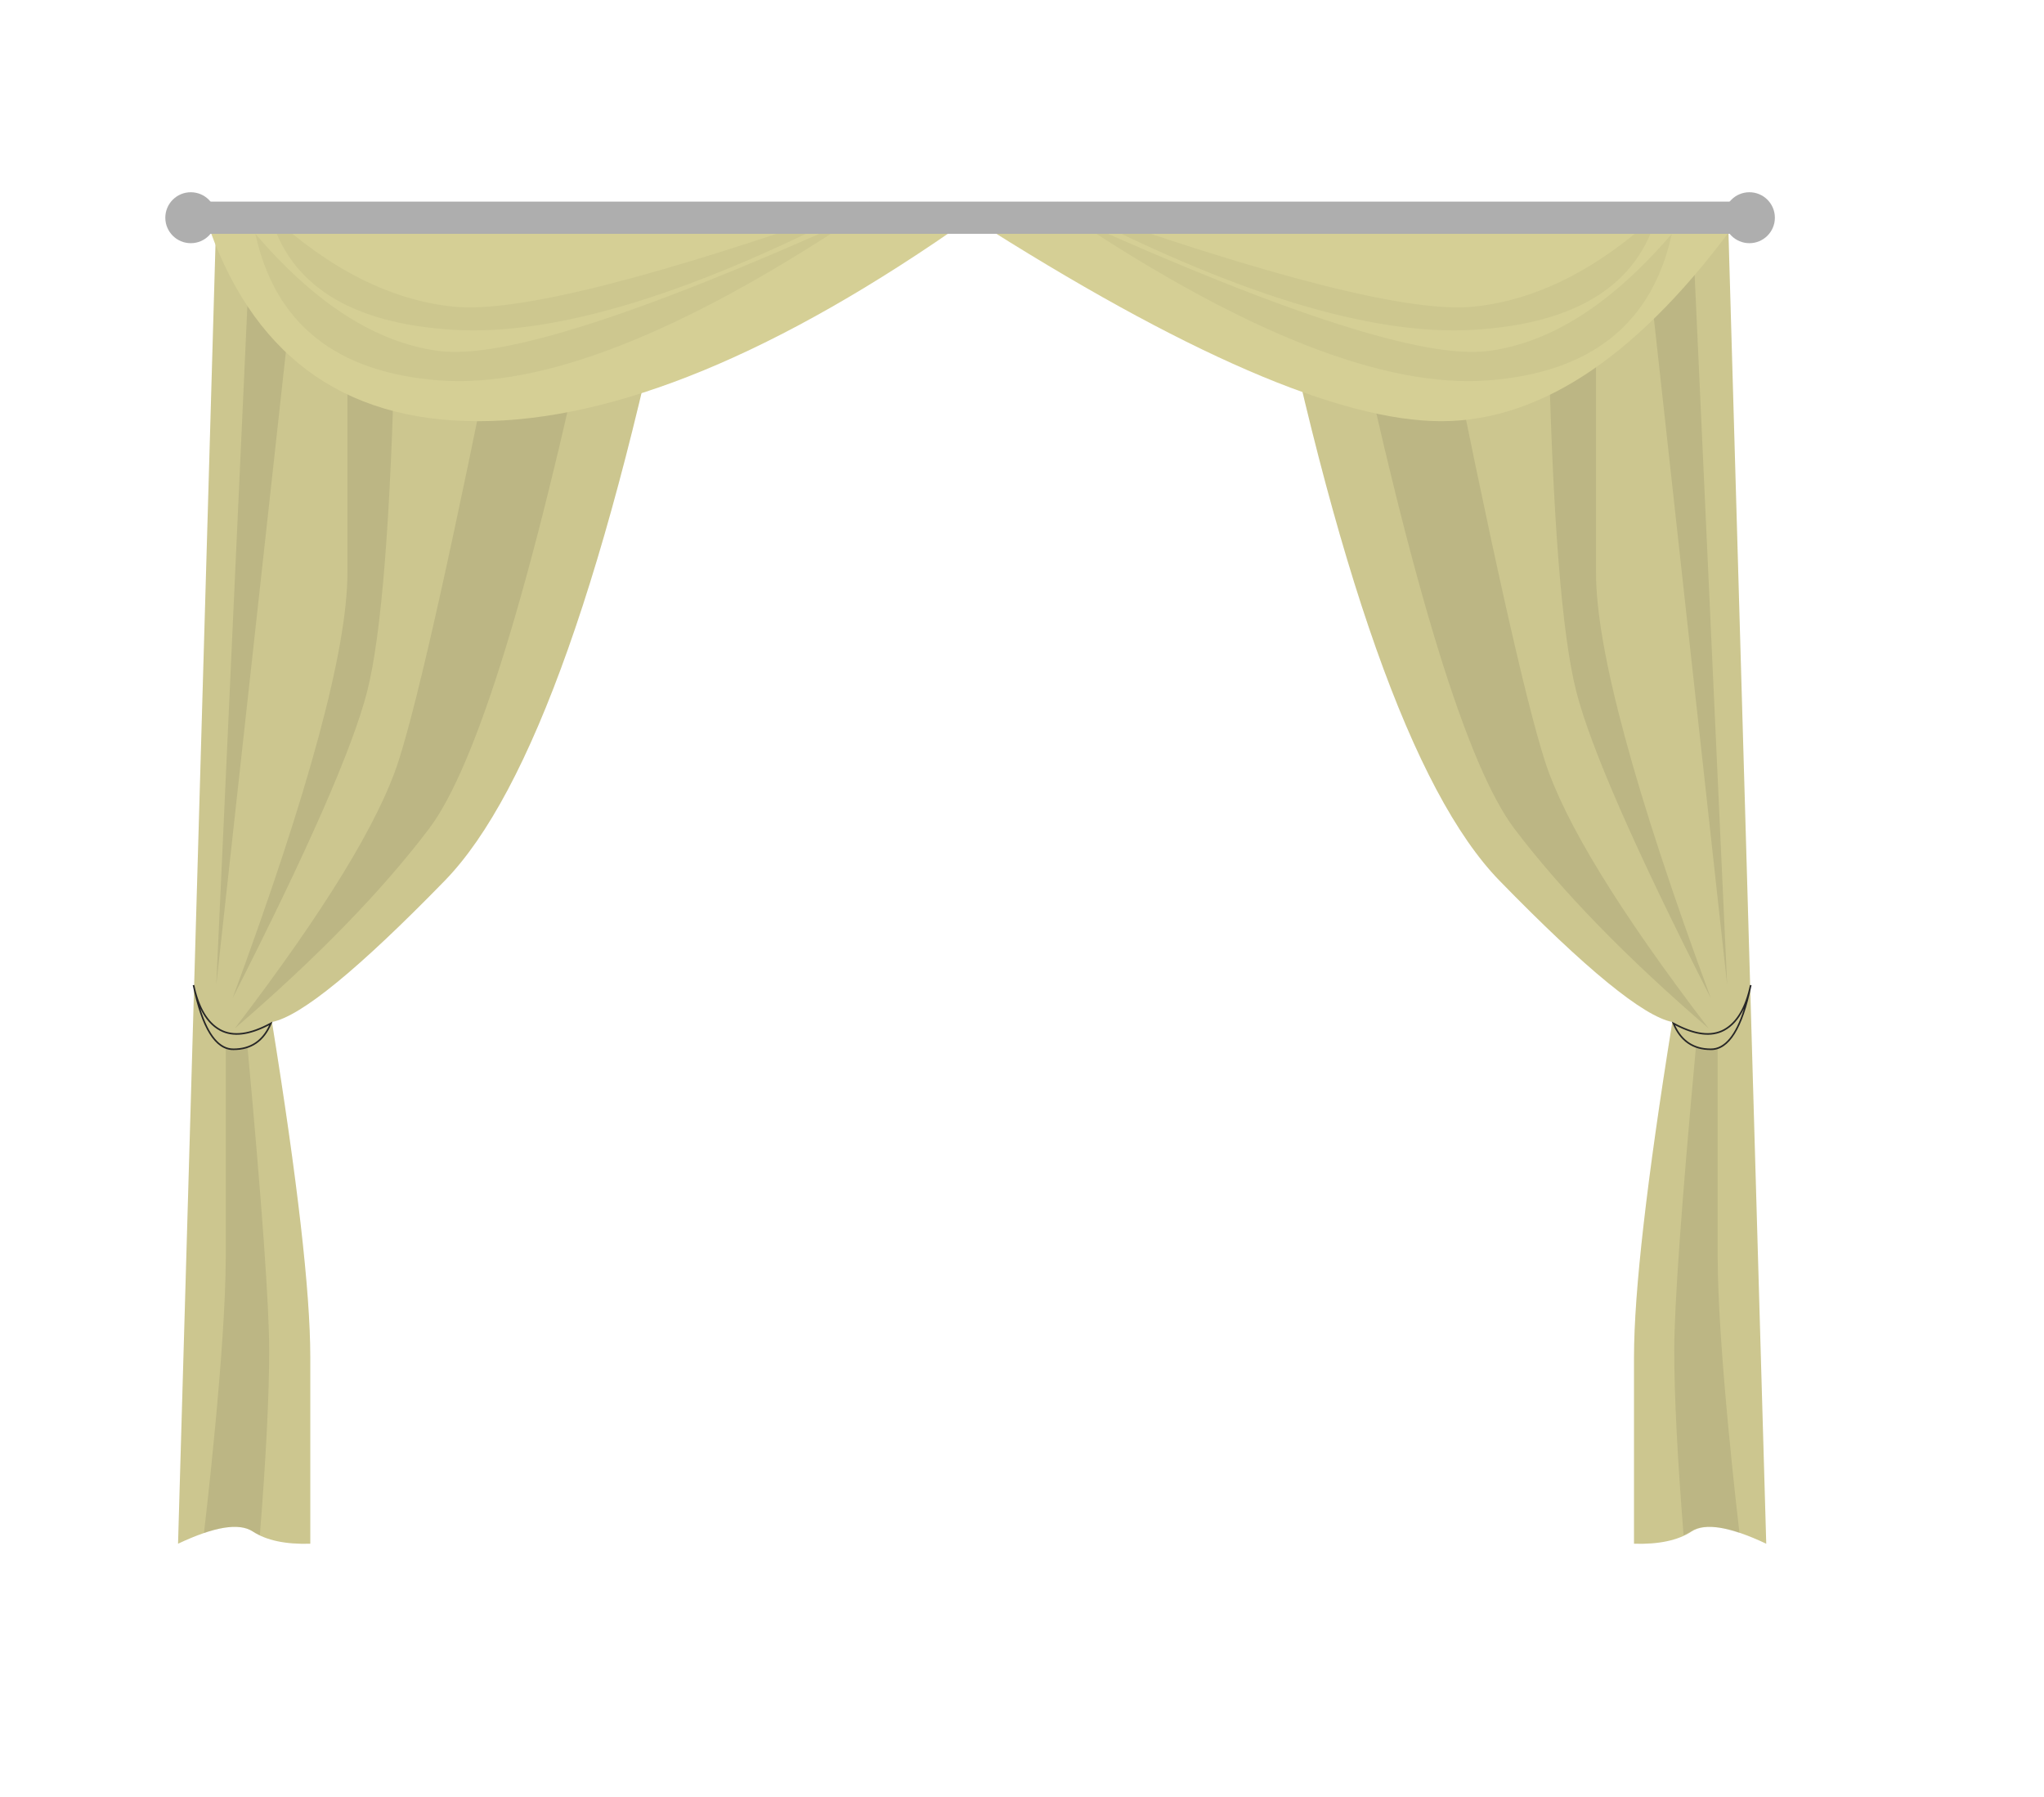 <?xml version="1.0" encoding="UTF-8"?>
<svg id="illustration-builder" width="910" height="800" viewBox="-10 -30 980 860" version="1.1" xmlns="http://www.w3.org/2000/svg" xmlns:xlink="http://www.w3.org/1999/xlink" style="pointer-events: none;"><g transform="translate(68.5,60.5)">
<g><svg xmlns="http://www.w3.org/2000/svg" width="773" height="679" viewBox="0 0 773 679"><g id="Symbols--globalStyle1/bgelements/music/1" fill="none" fill-rule="evenodd" stroke="none" stroke-width="1"><g id="globalStyle1/bgelements/music/1--globalStyle1/bgelements/music/1"><path id="[color:music]curtaine--globalStyle1/bgelements/music/1" fill="#d5cf95" d="M247.38,13.119 C213.629,182.608 176.079,288.572 134.731,331.012 C93.382,373.451 65.768,396.031 51.889,398.753 C64.139,474.729 70.264,528.241 70.264,559.289 L70.264,648.905 L70.264,648.905 C58.41,649.271 49.213,647.315 42.671,643.036 C36.129,638.756 24.194,640.712 6.868,648.905 L25.187,13.119 L247.38,13.119 Z M750.009,13.119 L768.328,648.905 C751.002,640.712 739.068,638.756 732.526,643.036 C725.984,647.315 716.786,649.271 704.932,648.905 L704.932,648.905 L704.932,559.289 C704.932,528.241 711.057,474.729 723.307,398.753 C709.428,396.031 681.814,373.451 640.466,331.012 C599.117,288.572 561.567,182.608 527.816,13.119 L527.816,13.119 L750.009,13.119 Z" opacity="1.00"></path><path id="shadow--globalStyle1/bgelements/music/1" fill="#000" fill-opacity=".08" d="M247.38,13.119 C213.629,182.608 176.079,288.572 134.731,331.012 C93.382,373.451 65.768,396.031 51.889,398.753 C64.139,474.729 70.264,528.241 70.264,559.289 L70.264,648.905 L70.264,648.905 C58.41,649.271 49.213,647.315 42.671,643.036 C36.129,638.756 24.194,640.712 6.868,648.905 L25.187,13.119 L247.38,13.119 Z M750.009,13.119 L768.328,648.905 C751.002,640.712 739.068,638.756 732.526,643.036 C725.984,647.315 716.786,649.271 704.932,648.905 L704.932,648.905 L704.932,559.289 C704.932,528.241 711.057,474.729 723.307,398.753 C709.428,396.031 681.814,373.451 640.466,331.012 C599.117,288.572 561.567,182.608 527.816,13.119 L527.816,13.119 L750.009,13.119 Z" opacity=".541"></path><path id="shadow--globalStyle1/bgelements/music/1" fill="#000" fill-opacity=".08" d="M40.233,410.965 L40.233,411.465 C47.117,486.422 50.558,534.7 50.558,556.296 C50.558,577.893 49.068,607.422 46.087,644.884 C44.43,644.069 43.292,643.453 42.671,643.036 C41.042,641.941 39.566,641.532 38.192,641.213 C36.811,640.892 35.45,640.823 34.155,640.823 C28.818,640.823 24.13,642.184 19.29,643.763 L19.303,643.659 C19.704,640.276 29.742,555.25 29.742,511.072 L29.742,411.465 L29.742,411.465 C31.918,412.291 33.822,412.548 35.452,412.236 C37.082,411.925 38.676,411.501 40.233,410.965 Z M205.931,50.287 C176.048,191.024 149.78,276.327 127.124,306.194 C104.469,336.062 73.44,367.954 34.037,401.871 C76.99,345.677 103.183,302.887 112.618,273.5 C122.052,244.112 138.67,169.708 162.47,50.287 L205.931,50.287 Z M88.074,56.723 L110.855,71.55 C108.877,156.961 104.442,213.186 97.548,240.225 C90.654,267.263 69.145,316.299 33.02,387.332 C69.723,287.929 88.074,219.923 88.074,183.313 L88.074,56.723 L88.074,56.723 Z M62.698,39.885 L25.187,380.981 L40.814,39.885 L62.698,39.885 Z"></path><path id="shadow--globalStyle1/bgelements/music/1" fill="#000" fill-opacity=".08" d="M589.795,410.965 L589.795,411.465 C596.679,486.422 600.12,534.7 600.12,556.296 C600.12,577.893 598.63,607.422 595.649,644.884 C593.992,644.069 592.854,643.453 592.233,643.036 C590.604,641.941 589.128,641.532 587.754,641.213 C586.373,640.892 585.013,640.823 583.717,640.823 C578.38,640.823 573.692,642.184 568.853,643.763 L568.865,643.659 C569.267,640.276 579.305,555.25 579.305,511.072 L579.305,411.465 L579.305,411.465 C581.48,412.291 583.384,412.548 585.014,412.236 C586.644,411.925 588.238,411.501 589.795,410.965 Z M755.493,50.287 C725.611,191.024 699.342,276.327 676.686,306.194 C654.031,336.062 623.002,367.954 583.6,401.871 C626.552,345.677 652.745,302.887 662.18,273.5 C671.614,244.112 688.232,169.708 712.032,50.287 L755.493,50.287 Z M637.636,56.723 L660.417,71.55 C658.44,156.961 654.004,213.186 647.11,240.225 C640.216,267.263 618.707,316.299 582.582,387.332 C619.285,287.929 637.636,219.923 637.636,183.313 L637.636,56.723 L637.636,56.723 Z M612.26,39.885 L574.749,380.981 L590.377,39.885 L612.26,39.885 Z" transform="matrix(-1 0 0 1 1324.346 0)"></path><path id="[color:music]curtaine--globalStyle1/bgelements/music/1" fill="#d5cf95" d="M20.082,13.119 C41.576,78.161 85.096,110.682 150.644,110.682 C216.192,110.682 294.983,78.161 387.016,13.119 C488.803,78.161 563.959,110.682 612.484,110.682 C661.009,110.682 708.678,78.161 755.493,13.119 L20.082,13.119 Z" opacity="1.00"></path><path id="shadow--globalStyle1/bgelements/music/1" fill="#000" fill-opacity=".04" d="M331.636,13.119 C247.833,68.858 181.278,94.854 131.974,91.106 C82.669,87.358 53.325,63.935 43.942,20.835 C72.629,54.384 101.973,73.117 131.974,77.032 C161.974,80.948 228.528,59.643 331.636,13.119 Z M338.612,5.402 C254.808,49.325 188.254,69.81 138.949,66.857 C89.644,63.904 60.301,45.445 50.918,11.483 C79.605,37.92 108.949,52.681 138.949,55.766 C168.95,58.852 235.504,42.064 338.612,5.402 Z"></path><path id="shadow-copy--globalStyle1/bgelements/music/1" fill="#000" fill-opacity=".04" d="M716.075,13.119 C632.271,68.858 565.717,94.854 516.412,91.106 C467.108,87.358 437.764,63.935 428.381,20.835 C457.068,54.384 486.412,73.117 516.412,77.032 C546.413,80.948 612.967,59.643 716.075,13.119 Z M723.051,5.402 C639.247,49.325 572.693,69.81 523.388,66.857 C474.083,63.904 444.739,45.445 435.357,11.483 C464.044,37.92 493.387,52.681 523.388,55.766 C553.388,58.852 619.943,42.064 723.051,5.402 Z" transform="matrix(-1 0 0 1 1151.432 0)"></path><circle id="Oval--globalStyle1/bgelements/music/1" cx="760.256" cy="13.119" r="12.214" fill="#AEAEAE"></circle><circle id="Oval-Copy--globalStyle1/bgelements/music/1" cx="12.973" cy="13.119" r="12.214" fill="#AEAEAE"></circle><rect id="Rectangle--globalStyle1/bgelements/music/1" width="752.387" height="15.434" x="10.822" y="5.402" fill="#AEAEAE"></rect><path id="Path-91--globalStyle1/bgelements/music/1" fill="#272727" fill-rule="nonzero" d="M14.659,380.981 L13.904,381.139 C18.158,401.83 24.619,412.236 33.399,412.236 C42.082,412.236 48.207,408.001 51.715,399.58 L52.136,398.569 L51.175,399.092 C41.246,404.492 33.272,405.52 27.23,402.225 C21.168,398.919 16.97,391.848 14.659,380.981 Z M17.517,392.276 L17.67,392.594 C20.024,397.406 23.086,400.844 26.86,402.902 L27.128,403.045 C33.135,406.173 40.855,405.292 50.269,400.445 L50.558,400.294 L50.553,400.307 C47.107,407.76 41.406,411.465 33.399,411.465 C26.866,411.465 21.573,405.149 17.573,392.458 L17.517,392.276 Z"></path><path id="Path-91-Copy--globalStyle1/bgelements/music/1" fill="#272727" fill-rule="nonzero" d="M723.806,380.981 L723.051,381.139 C727.305,401.83 733.766,412.236 742.546,412.236 C751.229,412.236 757.354,408.001 760.862,399.58 L761.283,398.569 L760.322,399.092 C750.393,404.492 742.419,405.52 736.377,402.225 C730.315,398.919 726.117,391.848 723.806,380.981 Z M726.664,392.276 L726.817,392.594 C729.171,397.406 732.233,400.844 736.007,402.902 L736.275,403.045 C742.282,406.173 750.002,405.292 759.416,400.445 L759.705,400.294 L759.7,400.307 C756.254,407.76 750.553,411.465 742.546,411.465 C736.013,411.465 730.72,405.149 726.72,392.458 L726.664,392.276 Z" transform="matrix(-1 0 0 1 1484.334 0)"></path></g></g></svg></g></g></svg>